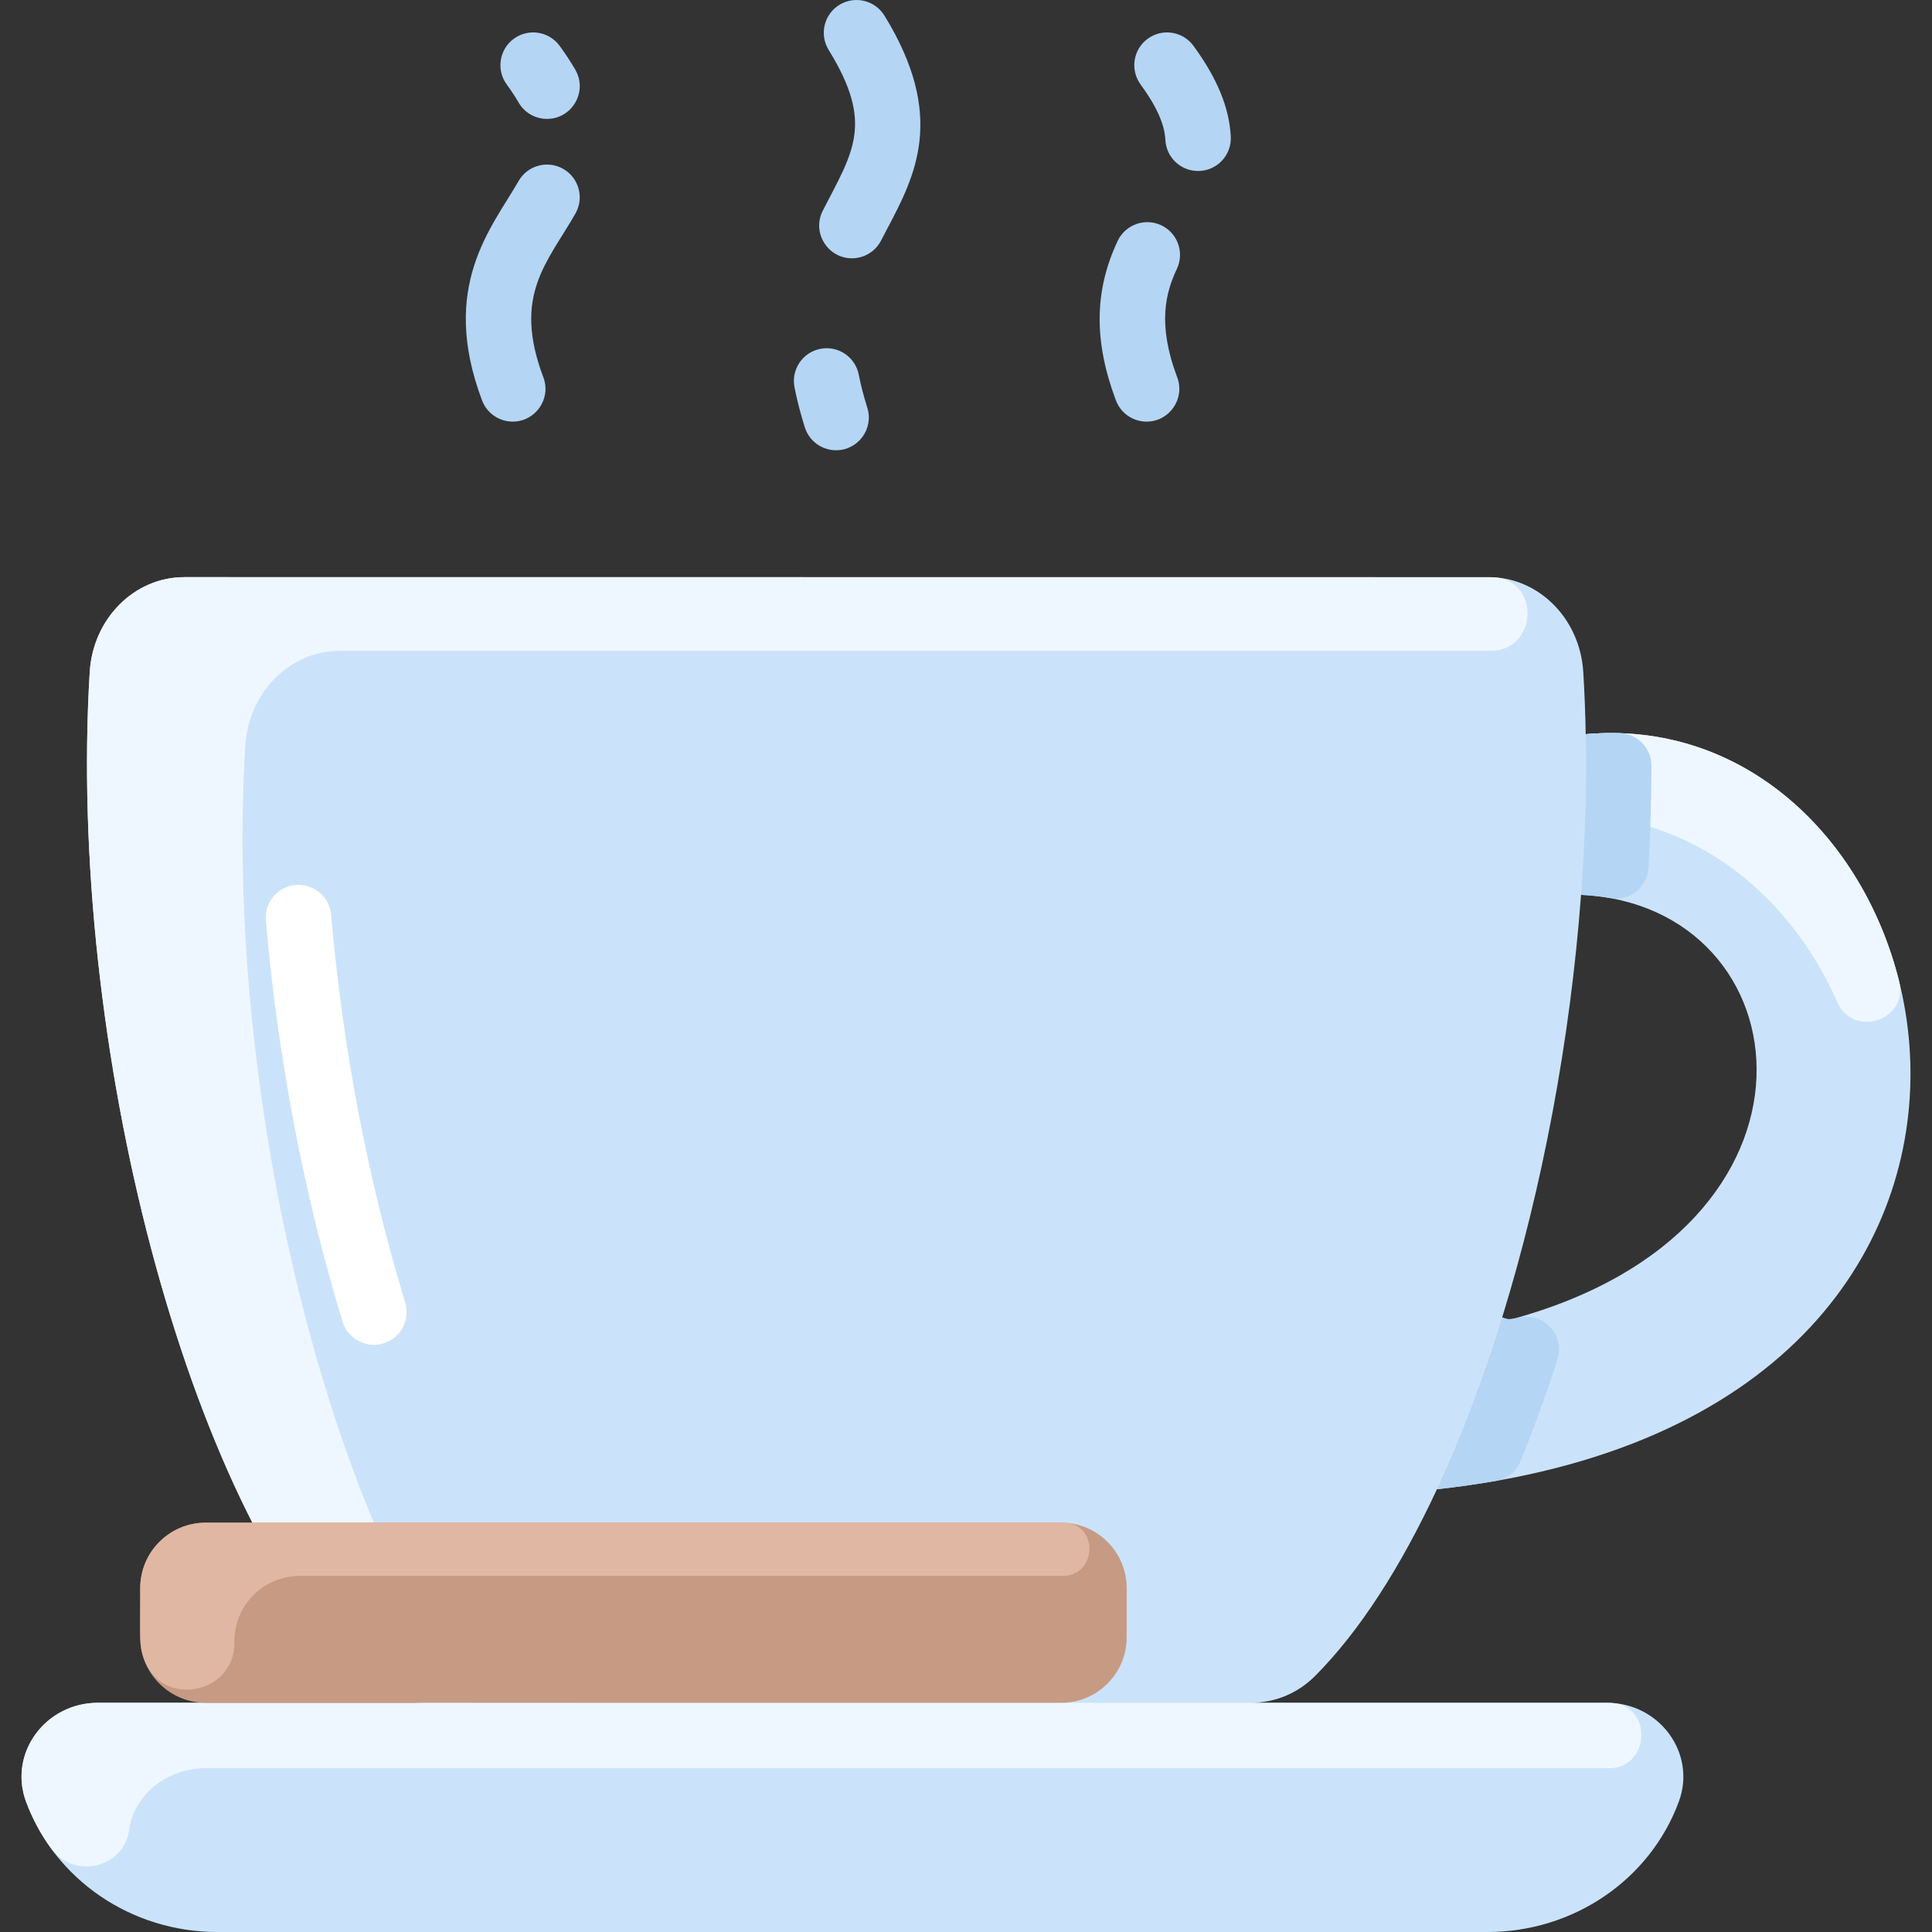 <svg id="Layer_1" enable-background="new 0 0 472.002 472.002" height="512" viewBox="0 0 472.002 472.002" width="512" xmlns="http://www.w3.org/2000/svg"><rect x="0" y="0" width="472.002" height="472.002" fill="#333333" stroke="none"/><path d="m351.058 363.832c167.58-18.29 128.8-192.59 36.34-184.47-.09-5.11-.28-10.181-.59-15.17-.79-13.051-10.89-23.19-23.07-23.19h-318.74c-12.19 0-22.29 10.14-23.08 23.19-5.47 90.329 23.56 203.149 65.52 245.26 4.24 4.25 9.86 6.55 15.66 6.55h-79.15c-12.947 0-21.92 12.425-17.59 24.14 7.06 19.11 25.76 31.86 46.73 31.86h310.34c20.888 0 39.645-12.672 46.73-31.86 4.34-11.76-4.68-24.14-17.59-24.14h-86.93c5.8 0 11.42-2.3 15.65-6.55 10.92-10.96 20.97-26.72 29.77-45.62zm35.2-145.21c54.95 2.49 65.16 81.74-17.44 103.81l-1.83-.569c9.85-31.861 16.64-67.861 19.27-103.241z" fill="#cbe3fa"/><path d="m448.864 244.823c-11.144-25.227-33.337-44.125-61.586-45.631.21-6.681.25-13.301.12-19.83 38.507-3.383 67.705 24.881 76.56 60.338 2.369 9.487-11.143 14.067-15.094 5.123z" fill="#eef7ff"/><path d="m115.598 416.002h-12.5c-5.8 0-11.42-2.3-15.66-6.55-41.96-42.11-70.99-154.931-65.52-245.26.79-13.051 10.89-23.19 23.08-23.19 0 0 319.489.01 319.86.029 11.531.592 10.856 17.971-.691 17.971h-281.169c-12.19 0-22.29 10.14-23.08 23.19-5.03 83.079 19.13 185.199 55.68 233.81z" fill="#eef7ff"/><path d="m393.621 416.029c10.238.539 9.621 15.972-.631 15.972h-343.042c-8.194 0-17.044 5.594-18.411 15.133-1.334 9.314-13.565 12.033-19.085 4.413-2.509-3.464-4.572-7.288-6.094-11.406-4.332-11.722 4.651-24.14 17.59-24.14 0 .001 369.325.01 369.673.028z" fill="#eef7ff"/><path d="m91.337 328.551c-3.426 0-6.595-2.218-7.648-5.665-9.37-30.671-15.85-64.568-18.74-98.027-.38-4.401 2.88-8.278 7.282-8.659 4.391-.357 8.279 2.88 8.659 7.282 2.795 32.357 9.055 65.115 18.102 94.73 1.569 5.139-2.283 10.339-7.655 10.339z" fill="#fff"/><g fill="#b5d5f5"><path d="m393.453 219.42c-2.304-.416-4.704-.686-7.196-.798.99-13.26 1.39-26.43 1.14-39.26 2.856-.253 5.662-.33 8.412-.241 4.291.138 7.662 3.725 7.655 8.018-.013 8.552-.287 17.314-.71 24.845-.266 4.757-4.612 8.282-9.301 7.436z"/><path d="m380.505 332.173c-2.718 8.374-5.702 16.639-9.015 24.793-1.032 2.539-3.313 4.355-6.013 4.829-4.625.811-9.433 1.49-14.42 2.037 5.92-12.73 11.27-26.89 15.93-41.97.344-.075.304.902 4.15.028 6.046-1.374 11.282 4.387 9.368 10.283z"/><path d="m208.131 63.105c-5.906 0-9.87-6.296-7.106-11.663 7.444-14.471 12.527-21.225 1.423-39.243-2.318-3.762-1.148-8.689 2.613-11.008 3.762-2.319 8.69-1.147 11.008 2.613 15.162 24.603 7.497 39.153.734 51.991-.515.979-1.036 1.966-1.552 2.969-1.42 2.757-4.219 4.341-7.12 4.341z"/><path d="m204.256 110.004c-3.394 0-6.543-2.177-7.624-5.584-1.063-3.353-1.915-6.653-2.531-9.81-.847-4.336 1.981-8.538 6.317-9.386 4.334-.854 8.538 1.98 9.386 6.317.5 2.562 1.2 5.268 2.08 8.042 1.635 5.158-2.224 10.421-7.628 10.421z"/><path d="m133.638 29.047c-2.764 0-5.453-1.434-6.935-3.999-.807-1.397-1.783-2.879-2.899-4.403-2.611-3.564-1.837-8.57 1.727-11.182 3.564-2.608 8.57-1.838 11.181 1.727 1.457 1.989 2.751 3.959 3.846 5.854 3.09 5.351-.813 12.003-6.92 12.003z"/><path d="m125.259 103.004c-3.235 0-6.279-1.976-7.487-5.181-10.513-27.895 2.447-42.275 8.914-53.584 2.192-3.837 7.078-5.169 10.915-2.978 3.836 2.192 5.169 7.079 2.977 10.915-6.915 12.105-15.395 19.942-7.834 40.004 1.981 5.257-1.934 10.824-7.485 10.824z"/><path d="m292.693 41.777c-4.237 0-7.772-3.326-7.984-7.604-.188-3.805-2.166-8.229-6.047-13.527-2.611-3.564-1.837-8.57 1.727-11.182 3.564-2.608 8.57-1.838 11.181 1.727 5.788 7.903 8.771 15.162 9.119 22.191.226 4.554-3.4 8.395-7.996 8.395z"/><path d="m280.118 103.004c-3.234 0-6.279-1.976-7.487-5.181-5.438-14.43-5.304-26.81.421-38.961 1.883-3.997 6.652-5.708 10.646-3.827 3.997 1.884 5.71 6.65 3.827 10.647-2.722 5.777-4.842 13.444.077 26.498 1.982 5.257-1.933 10.824-7.484 10.824z"/></g><path d="m275.258 388.002v12c0 8.84-7.16 16-16 16h-209c-8.84 0-16-7.16-16-16v-12c0-8.84 7.16-16 16-16h209c8.84 0 16 7.16 16 16z" fill="#c79a83"/><path d="m260.228 372.03c8.271.494 7.706 12.971-.58 12.971h-186.39c-8.52 0-16.062 6.769-15.998 16.276.087 12.807-17.945 16.059-22.128 3.954-1.156-3.345-.874-4.758-.874-17.23 0-8.837 7.163-16 16-16 218.258.006 209.053-.025 209.97.029z" fill="#e0b7a3"/></svg>